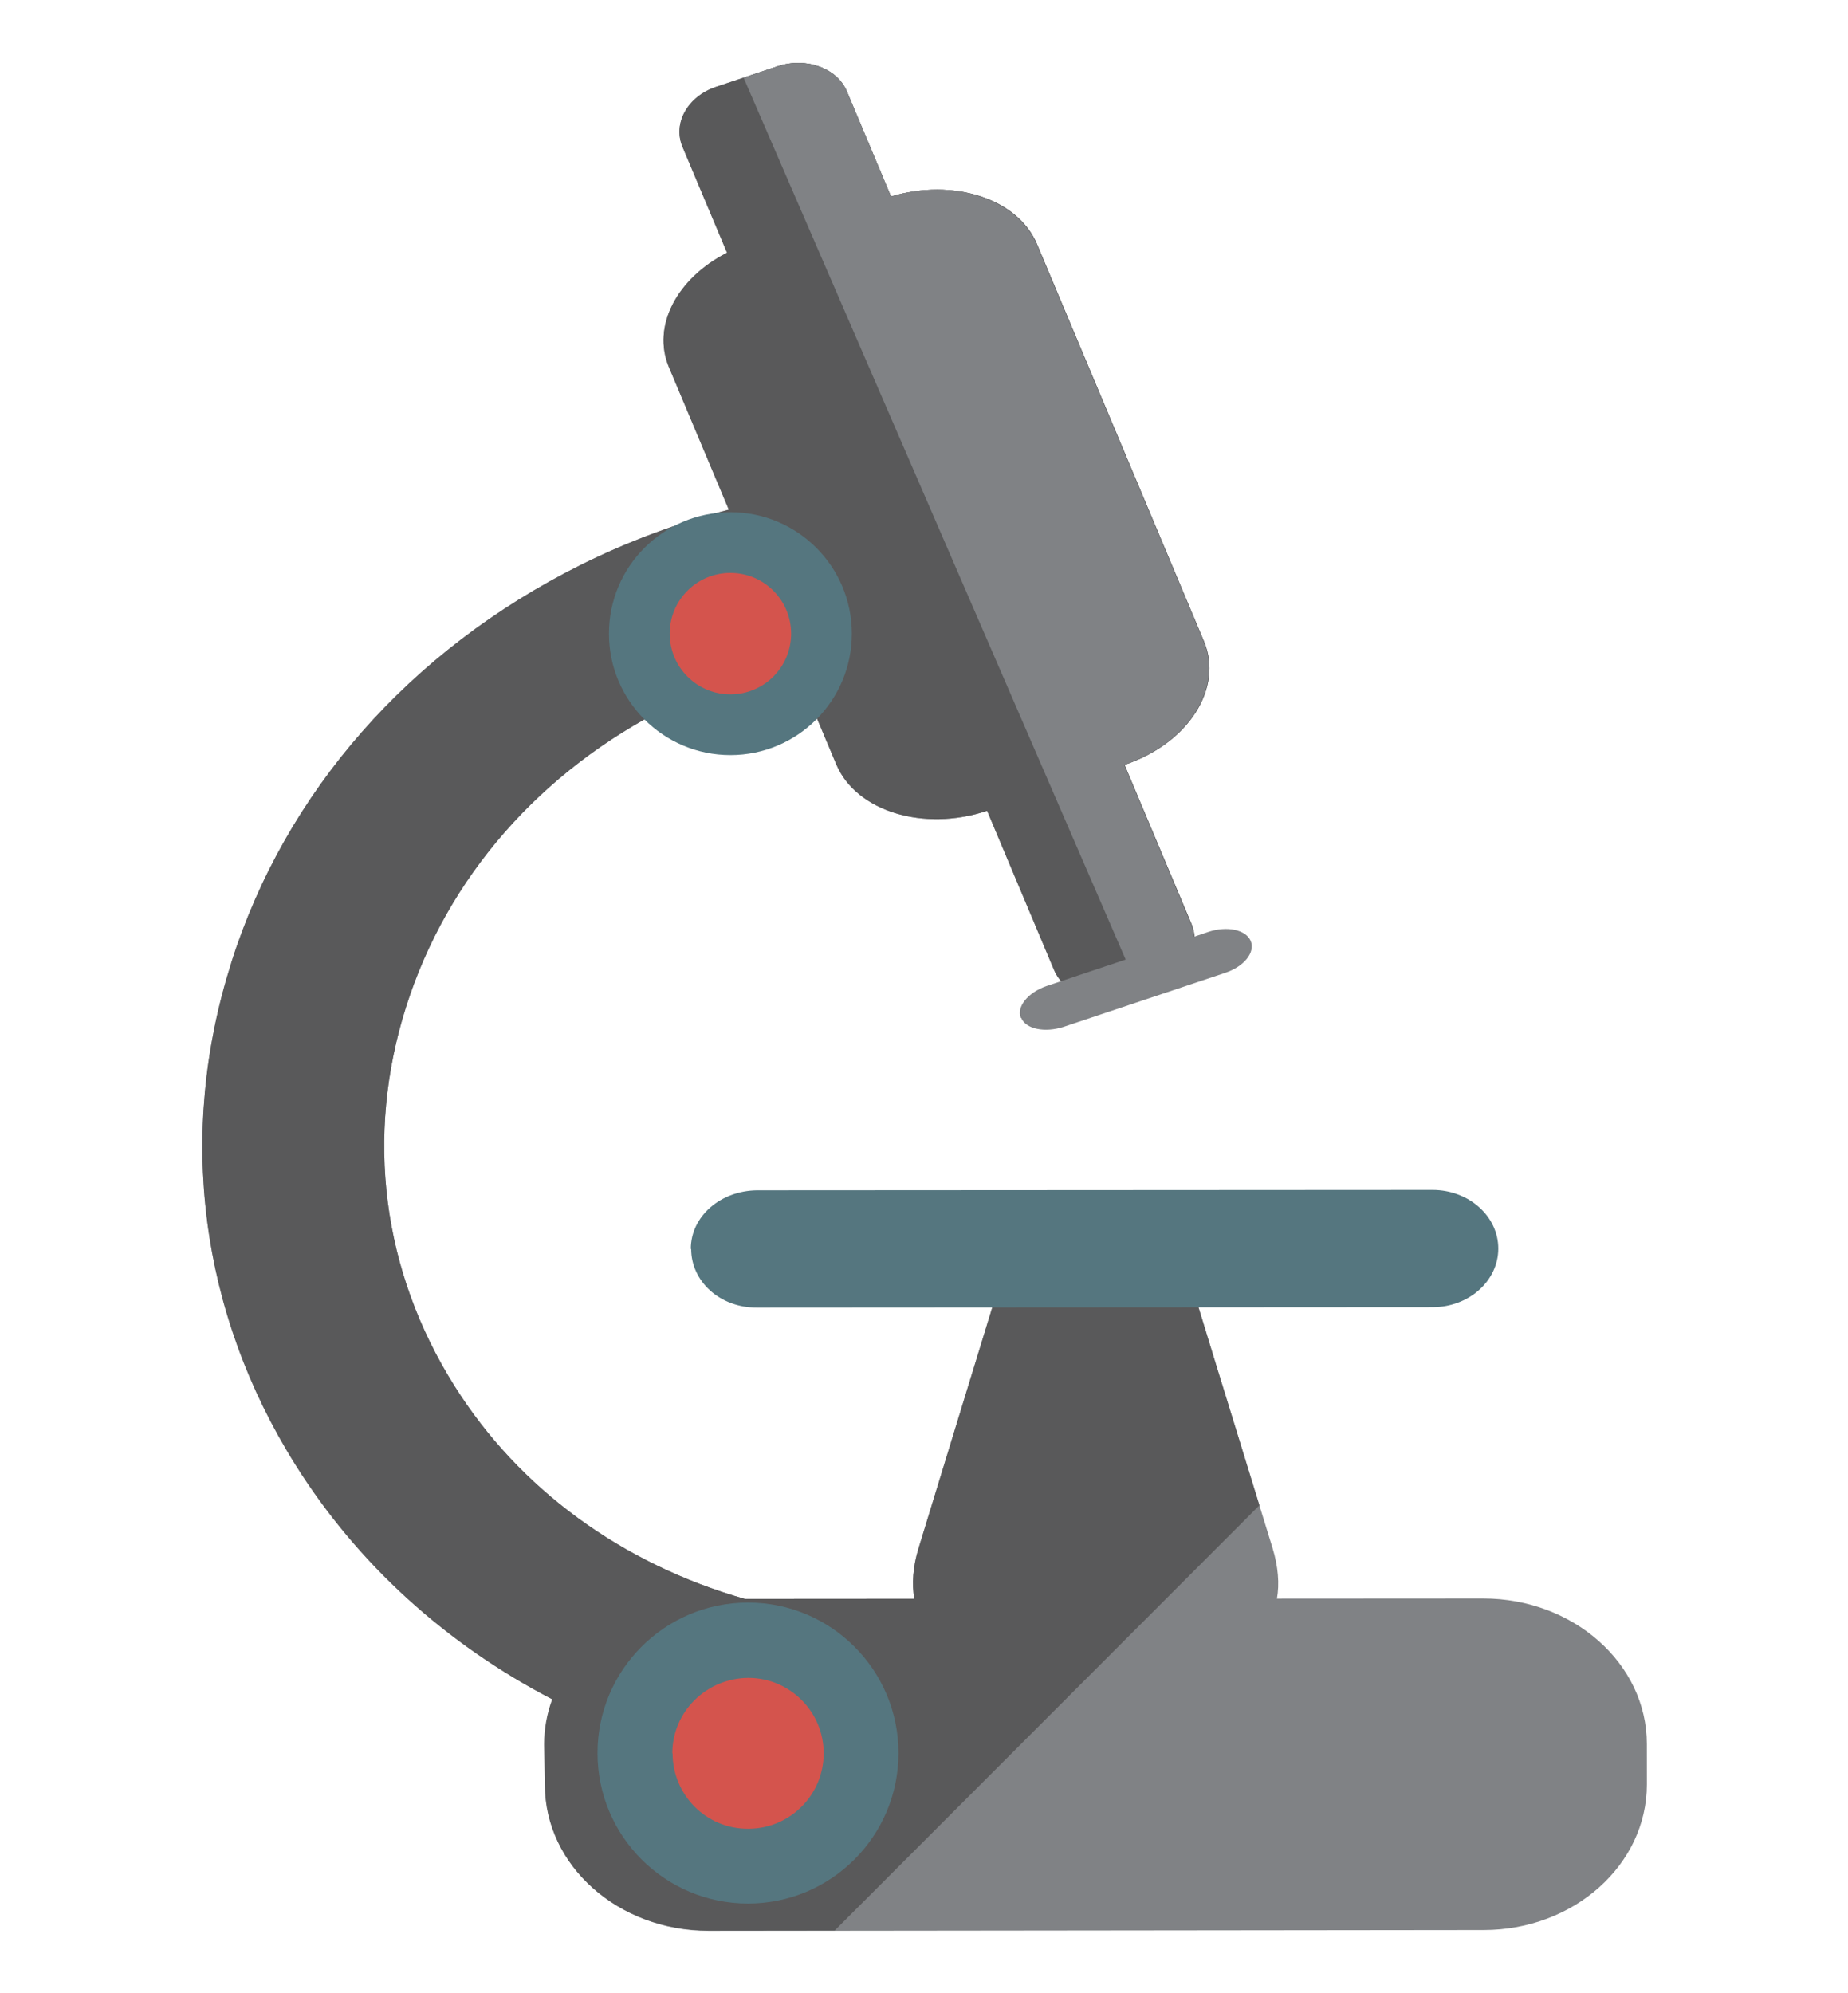 <svg xmlns="http://www.w3.org/2000/svg" xmlns:xlink="http://www.w3.org/1999/xlink" version="1.1" x="0px" y="0px" width="210px" height="226.488px" viewBox="0 0 210 226.488" enable-background="new 0 0 210 226.488" xml:space="preserve"><g></g><g><g><g><path fill="#808285" d="M26.269 109.425c6.162-19.456 20.264-35.511 39.691-45.216c5.419-2.703 11.074-4.794 16.862-6.295 l-6.799-16.175c-1.983-4.708 0.93-10.137 6.596-13.021l-5.063-12.033c-1.126-2.683 0.58-5.733 3.81-6.816l6.994-2.338 c3.231-1.084 6.8 0.2 7.9 2.902l4.991 11.891c7.055-2.101 14.4 0.2 16.6 5.439l18.961 45.1 c2.245 5.338-1.792 11.625-9.021 14.043l7.598 18.059c1.325 3.164-1.09 6.898-5.407 8.341c-4.315 1.442-8.89 0.045-10.215-3.115 l-7.595-18.062c-7.227 2.421-14.896 0.051-17.141-5.281l-4.88-11.607c-4.837 1.127-9.569 2.768-14.083 5 c-14.626 7.303-25.249 19.436-29.92 34.164c-4.67 14.726-2.724 30 5.5 43.082c7.348 11.7 19 20.2 33 24.2 l19.251-0.013c-0.292-1.666-0.168-3.634 0.485-5.752l5.131-16.763c1.481-4.836 3.739-12.193 5.492-17.922l18.94-0.011 c1.764 5.7 4 13.1 5.5 17.915l5.159 16.756c0.646 2.1 0.8 4.1 0.5 5.753l23.433-0.014 c10.244-0.005 18.6 7.4 18.6 16.533l0.004 4.59c0.005 9.14-8.293 16.547-18.536 16.553l-88.075 0.1 c-10.243 0.007-18.553-7.392-18.559-16.53l-0.004-4.59c0-1.792 0.328-3.516 0.919-5.132 c-12.054-6.257-22.103-15.358-29.172-26.623C22.704 149.1 20.1 128.9 26.3 109.425z"/><path fill="#59595A" d="M61.83 198.22c0-1.792 0.328-3.516 0.919-5.132c-12.054-6.257-22.103-15.358-29.172-26.623 c-10.873-17.332-13.471-37.592-7.309-57.04c6.162-19.456 20.264-35.511 39.691-45.216c5.419-2.703 11.074-4.794 16.862-6.295 l-6.799-16.175c-1.983-4.708 0.93-10.137 6.596-13.021l-5.063-12.033c-1.126-2.683 0.58-5.733 3.81-6.816l6.994-2.338 c3.231-1.084 6.8 0.2 7.9 2.902l4.991 11.891c7.055-2.101 14.4 0.2 16.6 5.439l18.961 45.1 c2.245 5.338-1.792 11.625-9.021 14.043l7.598 18.059c1.325 3.164-1.09 6.898-5.407 8.341c-4.315 1.442-8.89 0.045-10.215-3.115 l-7.595-18.062c-7.227 2.421-14.896 0.051-17.141-5.281l-4.88-11.607c-4.837 1.127-9.569 2.768-14.083 5 c-14.626 7.303-25.249 19.436-29.92 34.164c-4.67 14.726-2.724 30 5.5 43.082c7.348 11.7 19 20.2 33 24.2 l19.251-0.013c-0.292-1.666-0.168-3.634 0.485-5.752l5.131-16.763c1.481-4.836 3.739-12.193 5.492-17.922l18.94-0.011 c1.764 5.7 4 13.1 5.5 17.915l3.668 11.909l-48.253 48.306l-14.387 0.008c-10.243 0.007-18.553-7.392-18.559-16.53 L61.83 198.22z"/><path fill="#55767F" d="M78.542 141.926c0.002 3.7 3.3 6.7 7.5 6.657l76.748-0.046c4.125-0.002 7.47-2.983 7.47-6.665 l0 0c-0.004-3.682-3.353-6.662-7.478-6.66l-76.751 0.044C81.881 135.3 78.5 138.2 78.5 141.926L78.542 141.926z"/><path fill="#808285" d="M117.802 27.763l18.961 45.094c2.245 5.338-1.792 11.625-9.021 14.043l7.598 18.1 c1.325 3.164-1.09 6.898-5.407 8.341c-0.042 0.015-0.089 0.024-0.134 0.039L84.495 8.823l3.864-1.293 c3.231-1.084 6.8 0.2 7.9 2.902l4.991 11.891C108.305 20.2 115.6 22.6 117.8 27.763z"/><path fill="#808285" d="M116.044 115.659c0.534 1.3 2.7 1.7 4.8 1.032l18.424-6.163c2.117-0.713 3.397-2.322 2.859-3.604 l0 0c-0.535-1.279-2.689-1.741-4.811-1.032l-18.421 6.162C116.789 112.8 115.5 114.4 116 115.659L116.044 115.659z"/></g><circle fill="#55767F" cx="85" cy="199.2" r="17.1"/><path fill="#D4544D" d="M76.432 199.236c0.002 4.7 3.8 8.6 8.6 8.567c4.735-0.003 8.571-3.843 8.569-8.578 c-0.007-4.736-3.845-8.569-8.58-8.567C80.266 190.7 76.4 194.5 76.4 199.236z"/><circle fill="#55767F" cx="83" cy="72" r="13.8"/><circle fill="#D4544D" cx="83" cy="72" r="6.9"/></g></g></svg>